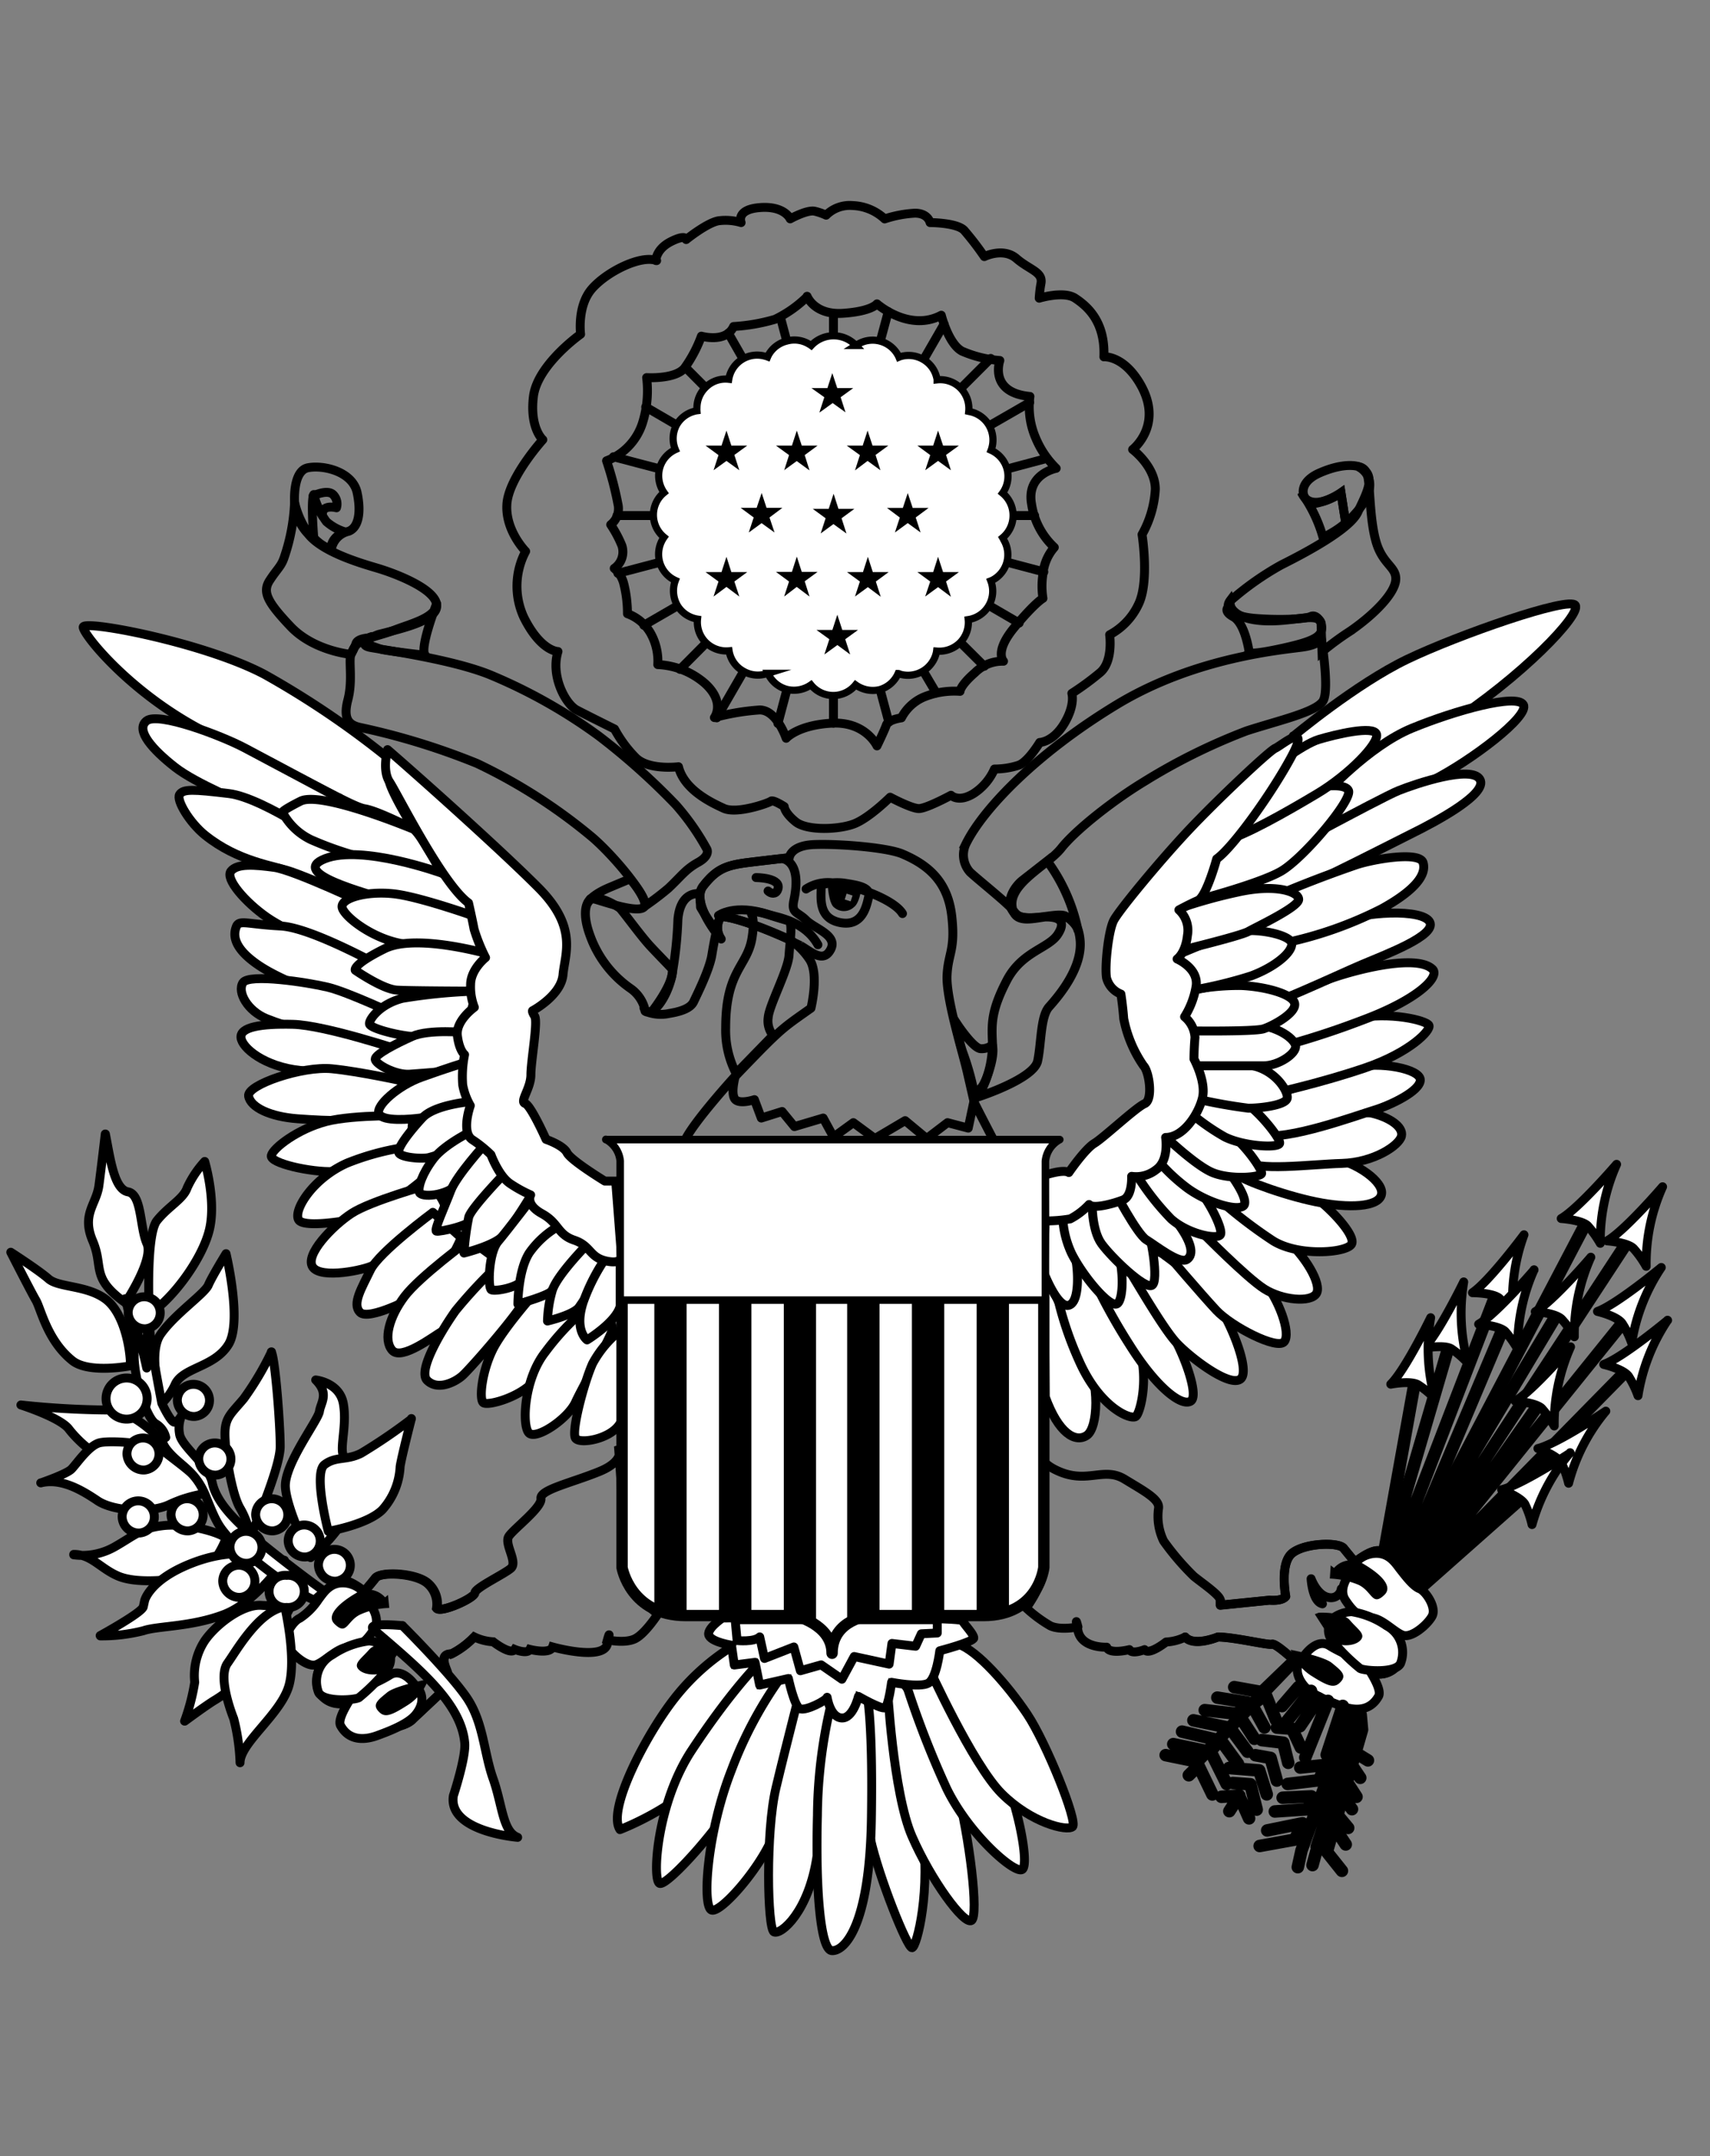 <svg xmlns="http://www.w3.org/2000/svg" width="238" height="300"><rect width="100%" height="100%" fill="#808080" stroke="none"/><path d="M145.34 177.1s3.55 7.21 5.66 11.3 1.84 10.26.26 11.32-3.95-.28-5.79-5.4l-.15-17.22" fill="#fff" stroke="#000" stroke-linecap="round" stroke-linejoin="round" stroke-width="1.24"/><path d="M152.57 178a42.16 42.16 0 015.66 8.82c1.84 4.35.53 9.75-.15 10.26s-5-1.18-7.9-7.76a47 47 0 01-3.54-11.56l4.34-2.24 1.58 2.51v0z" fill="#fff" stroke="#000" stroke-linecap="round" stroke-linejoin="round" stroke-width="1.24"/><path d="M157.18 176s3.28 5.79 5.26 8.55 4.59 9.6 3.28 10.4-4.86-2-8.54-7.89a80.31 80.31 0 01-5.26-9.61l5.26-1.45" fill="#fff" stroke="#000" stroke-linecap="round" stroke-linejoin="round" stroke-width="1.24"/><path d="M162.18 174.72a51.66 51.66 0 016.44 5.53c2.1 2.36 5.52 10.25 4.08 11.58s-7-2.91-8.95-5-6-9.21-6.71-10.24 2.9-3.83 5.14-1.86z" fill="#fff" stroke="#000" stroke-linecap="round" stroke-linejoin="round" stroke-width="1.24"/><path d="M168 172.09s5.51 3.3 7.75 6 3.95 7.37 3 8.58-7.37-2.12-9.46-4.36-7-8-7-8l3.3-3.93 2.37 1.69" fill="#fff" stroke="#000" stroke-linecap="round" stroke-linejoin="round" stroke-width="1.24"/><path d="M167.39 164.77s8.46 5 11.35 7.44 5.27 6.46 4.48 7.76-4.73.95-7.24-.63-8.81-8-8.81-8l.22-6.53" fill="#fff" stroke="#000" stroke-linecap="round" stroke-linejoin="round" stroke-width="1.24"/><path d="M172.43 163.54s6.58.42 9.47 2.24 7 6.19 6.18 7.37-7.36 1.7-10.91-.52a65.72 65.72 0 01-7.37-5.63l2.11-3.54.53.13" fill="#fff" stroke="#000" stroke-linecap="round" stroke-linejoin="round" stroke-width="1.24"/><path d="M174.54 162.1s5.65-1.45 9.6-1.17 8.16 3.16 8.16 5-3.69 2.25-8.29 1.45-10.92-3.15-11.58-3.81 1.19-2.09 2.11-1.44z" fill="#fff" stroke="#000" stroke-linecap="round" stroke-linejoin="round" stroke-width="1.24"/><path d="M175.59 157.89s13-3.57 15.38-3 4.36 1.86 4.09 3.16-3.82 3.69-8.29 3.82-12 1.16-13.55-.39.92-3 2.37-3.56z" fill="#fff" stroke="#000" stroke-linecap="round" stroke-linejoin="round" stroke-width="1.24"/><path d="M176.12 152.89s8.81-3.43 12.35-4.34 9.21.16 9.21 1.71-4.2 3.54-6.44 4.21-12.23 4.34-15.65 3.42-.66-4.21.53-5z" fill="#fff" stroke="#000" stroke-linecap="round" stroke-linejoin="round" stroke-width="1.24"/><path d="M173.53 146.71s9.82-4 14.94-5 10 .28 10.4.93-2.62 3.8-8.82 5.92-12.76 3.55-12.76 3.55l-3.76-5.39" fill="#fff" stroke="#000" stroke-linecap="round" stroke-linejoin="round" stroke-width="1.24"/><path d="M173.87 140.56s7.37-3.07 11.59-4.5 11.9-3.23 13.94-1.19c1 1.06-2 4.19-9.87 7.11a114.61 114.61 0 01-11.44 3.7l-4.22-5.12" fill="#fff" stroke="#000" stroke-linecap="round" stroke-linejoin="round" stroke-width="1.24"/><path d="M171.78 134.43s11.71-5.05 13.68-5.87c4.46-1.84 12.62-2.12 13.54-.26s-6.05 4.46-9.47 5.91-14.08 6.53-15.13 6-4.2-3.83-2.62-5.8zM180.06 102.39s8.68-7.24 15.78-10.65 22.63-8.82 23.42-7.51-7.37 9.89-17.89 16.71S177 113.17 177 113.17l3-10.78" fill="#fff" stroke="#000" stroke-linecap="round" stroke-linejoin="round" stroke-width="1.24"/><path d="M184.27 110.67s6.18-6.85 12.23-9.34 14.6-4.86 15.52-3.28-7.23 7.76-12.62 10.5-14.21 8.71-17 8.71 1.84-6.59 1.84-6.59z" fill="#fff" stroke="#000" stroke-linecap="round" stroke-linejoin="round" stroke-width="1.24"/><path d="M174.23 120.75S192.16 111 194.66 110s10.13-3.55 11.31-1.57-5.91 5.79-9.6 7.61-18.19 9.38-21.08 9.8-1.06-5.1-1.06-5.1z" fill="#fff" stroke="#000" stroke-linecap="round" stroke-linejoin="round" stroke-width="1.24"/><path d="M172.47 126.89a168.6 168.6 0 0116.41-6.6c2.41-.77 8.68-1.86 9.18-.28s-.89 3.75-5.76 6.43a54.1 54.1 0 01-13.42 4.74c-4.3.82-6.41-4.29-6.41-4.29zM145.47 169.85l-.19 7.2s1.93 5.07 3.51 4.55 1.23-5.25.87-6.67-1.74-7-1.74-7l-2.46 1.93" fill="#fff" stroke="#000" stroke-linecap="round" stroke-linejoin="round" stroke-width="1.24"/><path d="M147.93 167.92a13.14 13.14 0 001.22 6.49c1.58 3.15 5.26 7.54 6.31 7s1.06-6.31-.69-9.13-3.33-5.79-3.33-5.79l-3.51 1.4" fill="#fff" stroke="#000" stroke-linecap="round" stroke-linejoin="round" stroke-width="1.24"/><path d="M152 167s-.14 4.07 1.33 6.07 6 6.31 7 5.77-.14-7.23-.79-8-5-5.5-5-5.5L152 167" fill="#fff" stroke="#000" stroke-linecap="round" stroke-linejoin="round" stroke-width="1.24"/><path d="M154.94 165.39s3.29 6.3 4.6 7.1 4.6 3.42 5.65 2.75.67-2.49-1.44-5.25-5.79-7.37-7.1-7.37-1.71 2.77-1.71 2.77z" fill="#fff" stroke="#000" stroke-linecap="round" stroke-linejoin="round" stroke-width="1.24"/><path d="M158 163.14a36 36 0 005 6.46c2.37 2.1 6.32 2.89 6.84 2.22s-1.71-5-3.16-6.43-6.45-5.13-6.45-5.13l-2.23 2.88" fill="#fff" stroke="#000" stroke-linecap="round" stroke-linejoin="round" stroke-width="1.24"/><path d="M160.19 160.26a25.35 25.35 0 005 5c3 2.22 7.51 3.43 8 2.35s-2.1-4.86-4.47-7.22a22 22 0 00-6.31-3.95l-2.11 3.43-.14.39" fill="#fff" stroke="#000" stroke-linecap="round" stroke-linejoin="round" stroke-width="1.24"/><path d="M161.65 157.63s4.6 4.47 7.1 5.51 6.7.67 6.84.14-2.63-4.58-5.26-6.19a31.94 31.94 0 00-6.58-2.61l-2.11 3.16" fill="#fff" stroke="#000" stroke-linecap="round" stroke-linejoin="round" stroke-width="1.24"/><path d="M164.94 154.19a30.62 30.62 0 005.53 4c2.62 1.3 7.35 1.58 7.62.91s-3.42-5.13-5.26-5.92l-1.85-.78-5.65-.67-.27 2.12-.14.37" fill="#fff" stroke="#000" stroke-linecap="round" stroke-linejoin="round" stroke-width="1.24"/><path d="M166 152.77a71.4 71.4 0 007.76 1.42c1.57 0 5.26-.39 5.4-1.42s-1.86-4.22-5.53-4.61a72.45 72.45 0 00-8.82-.16l1.19 4.76" fill="#fff" stroke="#000" stroke-linecap="round" stroke-linejoin="round" stroke-width="1.24"/><path d="M166.39 148.29h9.46c2.11 0 4.61-1.71 4.47-2.77s-3-3.28-7.49-3-8.81.76-8.81.76l2.37 5" fill="#fff" stroke="#000" stroke-linecap="round" stroke-linejoin="round" stroke-width="1.24"/><path d="M165.19 143.43s9.35.14 10.66-.28 4.61-2.21 4.34-3.54-4.21-2.36-7.49-2.49a34.21 34.21 0 00-7.51.78l-2 3.16 2 2.37" fill="#fff" stroke="#000" stroke-linecap="round" stroke-linejoin="round" stroke-width="1.24"/><path d="M165.19 137.9a60.84 60.84 0 008.95-2.12c3.15-1.17 5.65-3.15 5.65-4.45s-5.39-2.38-8-1.58-8.95 3.55-8.95 3.55l2.36 4.6" fill="#fff" stroke="#000" stroke-linecap="round" stroke-linejoin="round" stroke-width="1.24"/><path d="M163.22 132.51s9.34-2.24 10.53-2.91 7-3.4 7-4.46-3.16-2.22-8.55-1a70.07 70.07 0 00-9.48 2.76l.53 5.66M165.46 125.54s9.74-2.49 12.89-4.35 9.87-9.88 9.34-11.18-5.4-.52-7.63.53-12.5 9.08-12.5 9.08l-2.1 5.92" fill="#fff" stroke="#000" stroke-linecap="round" stroke-linejoin="round" stroke-width="1.24"/><path d="M176.33 107.42s4.91-3.84 7.2-4.53 7.71-2 8.06-.72-3.86 5.62-8.24 8.24-10 5.79-12.63 6.47 5.61-9.46 5.61-9.46z" fill="#fff" stroke="#000" stroke-linecap="round" stroke-linejoin="round" stroke-width="1.24"/><path d="M145.34 163.54s2.63-.92 3.42-.4c0 0 2.24-3.27 3.55-4.06s5.79-5 7-5.52.64-4.47-.15-5.27a17.23 17.23 0 01-2.76-6.56c-.14-1.85-.39-3.42-.39-3.42a3.29 3.29 0 01-2-2.25c-.27-1.58.25-6.56 1-8s6.31-8.16 10.25-12.37 11.32-11.17 12.23-11.58 5-3.95 2.24 1.19-8.15 12.62-10.39 14.2c0 0-1.44 5.27-2.62 5.79s-2.64 1.31-2.64 1.31a3.85 3.85 0 011.19 3.55c-.27 2.49-1.44 3.28-1.44 3.28s3.14 1.33 2.62 3.94a11.48 11.48 0 01-1.58 4.1 4 4 0 011.45 2.88c-.14 1.57-.14 3-.14 3s1.72 3.16 1.18 5.4-2.63 5.51-5.13 5.51c0 0 .53 3.18-1.31 4.48a4.5 4.5 0 01-3.42.93s.14 2.76-1.19 3.28-4.2 1.31-4.73.64a9.93 9.93 0 01-2.62 2 19.84 19.84 0 01-3.56.28l-.12-6.31h0z" fill="#fff" stroke="#000" stroke-linecap="round" stroke-linejoin="round" stroke-width="1.24"/><path d="M111.4 131.57c1.45.79 3.16 2.52 4.21.54s-2.23-2.9-3.42-4.09-2.09-.91-1.7-2.76c1.2-5.59-1.59-5.78-1.59-5.78l.93-.14s-2.51.27-5.66.66-4.47.92-6.31 3.28 2.5 7.37 2.5 7.37a2.73 2.73 0 010-3.15c3.15.25 9.6 3.28 9.6 3.28a3 3 0 01.44.31l1 .47" fill="none" stroke="#000" stroke-width="1.24"/><path d="M185.28 234.94l-4.91-3.7s-2.81-2.63-3.33-2.46-5.26-1-7.55-1c0 0-3.33 1.4-4.55 0a6.85 6.85 0 01-2.64.68s-2.43 1.93-3 1.06c0 0-1.76.72-2.11 0 0 0-2.8.72-3.16-.34 0 0-3.5.18-4-2.3s0-.52 0-.52-2.46.52-3.86-.16a18.77 18.77 0 01-3.34-2.47s2.44-3.32 2.44-5.59-.34-16.83-.34-16.83-1.22 1.91 2.64 3.49 6.13-.71 8.94 1 4.91 2.81 4.74 4.05a7.9 7.9 0 00.7 4.55 35.8 35.8 0 004.2 4.91c1.06.88 3.69 2.64 3.69 3.34v.7l6.84-.7s1.74.19 2.26-.54c0 0-.86-4.55.88-6s6.49-1.58 7.19-.7 1.58 1.92 1.58 1.92 2.11-1.74 3.33-1.58 3.51 3.85 4.22 4.39 4 3.16 2.8 4.91-3.33 2.78-4.75 1.58c0 0 2.11 3.67 0 5.41a3.25 3.25 0 01-4 .38s1.3 1 0 3c-.71 1.06-3 1.26-4.91-.5z" fill="none" stroke="#000" stroke-linecap="round" stroke-linejoin="round" stroke-width="1.24"/><path d="M169.85 222.64v.69l6.84-.69s1.75.18 2.27-.52c0 0-.87-4.56.88-6s6.47-1.58 7.18-.69 1.58 1.92 1.58 1.92 2.11-1.74 3.33-1.58 3.51 3.85 4.21 4.37 4 3.15 2.81 4.93-3.34 2.78-4.75 1.58c0 0 2.11 3.67 0 5.41a3.26 3.26 0 01-4 .35s1.3 1 0 3c-.71 1.06-3 1.24-4.91-.52l-4.9-3.67s-2.81-2.64-3.33-2.46-5.26-1-7.55-1c0 0-3.33 1.37-4.55 0" fill="none" stroke="#000" stroke-linecap="round" stroke-linejoin="round" stroke-width="1.24"/><path d="M57.35 239.31l4.2-3.95s.17-2.67.69-2.49-1.64-2.76.63-2.76a11.81 11.81 0 003.13-2.36 6.9 6.9 0 002.64.68s2.46 1.93 3 1.06c0 0 1.76.72 2.11 0 0 0 2.8.72 3.16-.34 0 0 7.1 2 7.63-.44s0-.55 0-.55 2.45.55 3.86-.16 3.16-3.42 3.16-3.42-4.41-3.23-4.48-7.37c0-2.29-1-16-1-16s1.22 1.94-2.64 3.52-8.33 2.54-8.15 3.77-3.77 4.19-4.47 5.25 1.31 3.6.27 4.47-5 2.72-5 3.42-4.74 2.81-5.24 2.12a3.83 3.83 0 00-1.35-3.55c-1.74-1.4-6.49-1.57-7.18-.69s-1.58 1.9-1.58 1.9-2.11-1.75-3.33-1.57-3.51 3.86-4.22 4.4-4 3.16-2.8 4.91 3.33 2.79 4.74 1.58c0 0-2.11 3.67 0 5.42a3.32 3.32 0 004 .37s-1.31 1 0 2.95c.7 1.06 6.34 1.53 8.27-.2z" fill="none" stroke="#000" stroke-width="1.24"/><path d="M66 221.68c0 .72-4.73 2.81-5.25 2.09a3.78 3.78 0 00-1.35-3.52c-1.74-1.4-6.49-1.57-7.18-.69s-1.58 1.9-1.58 1.9-2.11-1.75-3.33-1.57-3.51 3.86-4.21 4.38-4 3.15-2.8 4.93 3.33 2.79 4.73 1.58c0 0-2.11 3.67 0 5.42a3.31 3.31 0 004 .34s-1.32 1 0 3c.69 1.06 6.33 1.53 8.26-.2l4.2-3.95s.17-2.67.69-2.49-1.64-2.79.64-2.79a11.55 11.55 0 003.18-2.35" fill="none" stroke="#000" stroke-width="1.24"/><path d="M220.52 170.56L195.1 219" fill="none" stroke="#000" stroke-linecap="round" stroke-linejoin="round" stroke-width="1.74"/><path d="M196.85 192.64l-4.2 23.36" fill="none" stroke="#000" stroke-width="1.74"/><path d="M201.44 188l-8.27 28.29M208.25 180l-14.38 37.37m15.13-32.1l-14 33.15m31-44.87l-30 45.77m20.51-36.14l-21 35.08M214 195.63l-17 24.21 28.76-35.69m-14.38 24.64l-13.85 12.27M216 202.31l-19.3 18.59 29.65-30.18" fill="none" stroke="#000" stroke-linecap="round" stroke-linejoin="round" stroke-width="1.74"/><path d="M212.11 171.8s-4.82 6.48-7.17 8.06c0 0 2.8 0 3.75.78a14.2 14.2 0 011.92 2.32 25.89 25.89 0 011.5-11.16zM203.72 178.36s-3.54 7.27-5.56 9.23c0 0 2.77-.54 3.83.07a13.06 13.06 0 012.32 2 26 26 0 01-.59-11.26z" fill="#fff" stroke="#000" stroke-linecap="round" stroke-linejoin="round" stroke-width="1.24"/><path d="M199.12 183.35s-3.53 7.27-5.55 9.24c0 0 2.75-.54 3.82.09a13.14 13.14 0 012.33 1.93 26.08 26.08 0 01-.6-11.27zM225 162s-5.27 6.13-7.71 7.54c0 0 2.8.18 3.68 1a14.3 14.3 0 011.76 2.45A26 26 0 01225 162zM221.41 174.93s-5.26 6.15-7.73 7.57c0 0 2.81.16 3.69 1.06a12.88 12.88 0 011.75 2.43 26.17 26.17 0 012.29-11.07zM218.59 187.39s-5.26 6.15-7.71 7.55c0 0 2.8.18 3.69 1a14.32 14.32 0 011.75 2.46 26.2 26.2 0 012.27-11zM213.51 176.7s-5.26 6.14-7.71 7.54c0 0 2.8.18 3.68 1a14.86 14.86 0 011.76 2.48 26 26 0 012.27-11.05zM231.4 165.12s-5.26 6.13-7.72 7.53c0 0 2.81.19 3.68 1.06a13.66 13.66 0 011.76 2.48 26 26 0 012.28-11.07zM231.22 176.35s-6.23 5.16-8.88 6.12c0 0 2.74.63 3.45 1.68a13 13 0 011.31 2.7 26.15 26.15 0 014.12-10.5zM232.1 183.7s-6.23 5.18-8.89 6.14c0 0 2.74.63 3.46 1.65a13.81 13.81 0 011.31 2.7 26.08 26.08 0 014.11-10.5zM223.5 196.34s-6.71 4.52-9.45 5.2c0 0 2.66.92 3.27 2a14.39 14.39 0 011 2.83 25.78 25.78 0 015.15-10z" fill="#fff" stroke="#000" stroke-linecap="round" stroke-linejoin="round" stroke-width="1.24"/><path d="M218.52 202.18s-6.78 4.44-9.52 5.09c0 0 2.64 1 3.23 2a13.21 13.21 0 011 2.85 26.36 26.36 0 015.3-10z" fill="#fff" stroke="#000" stroke-linecap="round" stroke-linejoin="round" stroke-width="1.24"/><path d="M120.34 236s-.39 14.46.8 19.83 5.12 15.17 5.79 15.17 2.75-8.28 1.31-16.71-5-20.65-5-20.65l-2.9 2.4" fill="#fff" stroke="#000" stroke-miterlimit="10"/><path d="M120.34 236s-.39 14.46.8 19.83 5.12 15.17 5.79 15.17 2.75-8.28 1.31-16.71-5-20.65-5-20.65l-2.9 2.4" fill="none" stroke="#000" stroke-linecap="round" stroke-linejoin="round" stroke-width="1.24"/><path d="M123.51 234.69s.78 14.74 3.42 20.81 7.23 12.34 8.28 11.71-.27-11.71-2.11-18.57-7.09-14.47-7.89-15-1.7 1.06-1.7 1.06" fill="#fff" stroke="#000" stroke-miterlimit="10"/><path d="M123.51 234.69s.78 14.74 3.42 20.81 7.23 12.34 8.28 11.71-.27-11.71-2.11-18.57-7.09-14.47-7.89-15-1.7 1.06-1.7 1.06z" fill="none" stroke="#000" stroke-linecap="round" stroke-linejoin="round" stroke-width="1.24"/><path d="M125.87 233.54a128.34 128.34 0 005.92 15.37c3.15 6.43 9.6 12 10.52 11.17s-.53-8.8-3.29-15.11-8.54-12.1-10-12.62-3.16 1.19-3.16 1.19" fill="#fff" stroke="#000" stroke-miterlimit="10"/><path d="M125.87 233.54a128.34 128.34 0 005.92 15.37c3.15 6.43 9.6 12 10.52 11.17s-.53-8.8-3.29-15.11-8.54-12.1-10-12.62-3.16 1.19-3.16 1.19z" fill="none" stroke="#000" stroke-linecap="round" stroke-linejoin="round" stroke-width="1.24"/><path d="M129.16 231.81s6.19 13.68 10.26 17.74 9.08 5.28 9.86 4.61-3.67-11.7-6.31-15.65-7-8.95-9.6-9.73-5.66.66-5.66.66l1.45 2.37" fill="#fff" stroke="#000" stroke-miterlimit="10"/><path d="M129.16 231.81s6.19 13.68 10.26 17.74 9.08 5.28 9.86 4.61-3.67-11.7-6.31-15.65-7-8.95-9.6-9.73-5.66.66-5.66.66l1.45 2.37" fill="none" stroke="#000" stroke-linecap="round" stroke-linejoin="round" stroke-width="1.24"/><path d="M102.2 228.9a31 31 0 00-8.29 7.36c-3.94 5-9.47 15.54-7.62 18.3 0 0 9.46-3.56 13.15-9.59s6-15 6-15l-3.29-1.06" fill="#fff" stroke="#000" stroke-miterlimit="10"/><path d="M102.2 228.9a31 31 0 00-8.29 7.36c-3.94 5-9.47 15.54-7.62 18.3 0 0 9.46-3.56 13.15-9.59s6-15 6-15l-3.29-1.06" fill="none" stroke="#000" stroke-linecap="round" stroke-linejoin="round" stroke-width="1.24"/><path d="M105.62 231.42s-3.82 3.73-9.34 12.1c-4.87 7.37-5.53 18-4.48 18.52s9.6-8.94 12.37-14.85a102.12 102.12 0 005-14.47l-3.15-1.3h-.39" fill="#fff" stroke="#000" stroke-miterlimit="10"/><path d="M105.62 231.42s-3.82 3.73-9.34 12.1c-4.87 7.37-5.53 18-4.48 18.52s9.6-8.94 12.37-14.85a102.12 102.12 0 005-14.47l-3.15-1.3h-.39" fill="none" stroke="#000" stroke-linecap="round" stroke-linejoin="round" stroke-width="1.24"/><path d="M109.16 232.72a55.81 55.81 0 00-7.35 13.55c-3.42 8.73-4.08 18.82-2.81 19.47s7.63-6.7 8.95-11.3 4.2-19.21 4.34-20.14-3.17-1.58-3.17-1.58" fill="#fff" stroke="#000" stroke-miterlimit="10"/><path d="M109.16 232.72a55.81 55.81 0 00-7.35 13.55c-3.42 8.73-4.08 18.82-2.81 19.47s7.63-6.7 8.95-11.3 4.2-19.21 4.34-20.14-3.17-1.58-3.17-1.58z" fill="none" stroke="#000" stroke-linecap="round" stroke-linejoin="round" stroke-width="1.24"/><path d="M111.93 233.11s-2.5 9.62-3.94 15.69-1.19 19.55-.26 20 4.87-2.76 6-10.67 2.89-23 2.89-23l-4.73-2" fill="#fff" stroke="#000" stroke-miterlimit="10"/><path d="M111.93 233.11s-2.5 9.62-3.94 15.69-1.19 19.55-.26 20 4.87-2.76 6-10.67 2.89-23 2.89-23l-4.73-2" fill="none" stroke="#000" stroke-linecap="round" stroke-linejoin="round" stroke-width="1.24"/><path d="M115.88 236.26a68.83 68.83 0 00-2.11 16.32c-.27 10.13.4 18.69 2 18.82s5.26-3 5.51-18.3-.78-18.14-.78-18.14l-4.6 1.31" fill="#fff" stroke="#000" stroke-miterlimit="10"/><path d="M115.88 236.26a68.83 68.83 0 00-2.11 16.32c-.27 10.13.4 18.69 2 18.82s5.26-3 5.51-18.3-.78-18.14-.78-18.14l-4.6 1.31" fill="none" stroke="#000" stroke-linecap="round" stroke-linejoin="round" stroke-width="1.24"/><path d="M101.81 228.9l.39 2.76 2.89-.37.64 3.16 4-.91s.8 3.78 1.58 4.19 3.81-1.19 3.81-1.58c0 0 .4 2.75 2 2.88s2.36-3 2.36-3 3.17 1.82 3.68 1.58.93-3.54.93-3.54 4 .78 5.13.11 1.58-4.5 1.58-4.5 4.73-1.24 4.73-1.78-1.19-1.72-1.58-2.39-33.4-.39-33.4-.39-2.37 1.58-1.85 2.49 3.16 1.3 3.16 1.3" fill="#fff" stroke="#000" stroke-miterlimit="10"/><path d="M101.81 228.9l.39 2.76 2.89-.37.64 3.16 4-.91s.8 3.78 1.58 4.19 3.81-1.19 3.81-1.58c0 0 .4 2.75 2 2.88s2.36-3 2.36-3 3.17 1.82 3.68 1.58.93-3.54.93-3.54 4 .78 5.13.11 1.58-4.5 1.58-4.5 4.73-1.24 4.73-1.78-1.19-1.72-1.58-2.39-33.4-.39-33.4-.39-2.37 1.58-1.85 2.49 3.16 1.3 3.16 1.3h0z" fill="none" stroke="#000" stroke-linecap="round" stroke-linejoin="round" stroke-width="1.24"/><path d="M102.32 225.35l.27 2.91s2.37.25 3.15-.51l.66 3 4.09-1.6.91 3.31 2.89-.82 2.89 2 1.71-3.16 4.86 1.06.39-2.88 3.3.39.79-1.73 2.22-.11v-1.85h-28.13z" fill="none" stroke="#000" stroke-linecap="round" stroke-linejoin="round" stroke-width="1.24"/><path d="M53.93 105.4a122.88 122.88 0 00-17.1-11.56c-8.41-4.46-25.25-7.64-25.25-6.58s7.36 10.25 18.94 15.52 18.42 9.47 20.25 9.75 6.85 2.87 6.85 2.87-2.91-4.73-3.42-6.57a8.66 8.66 0 01-.27-3.43z" fill="#fff" stroke="#000" stroke-linecap="round" stroke-linejoin="round" stroke-width="1.24"/><path d="M47.22 111.07s-9.86-5.26-13.15-7S22 99 20.39 100.3s.92 4.06 3.95 6.43 9.47 4.86 11.43 6 6.45 3.28 6.45 3.28l5-5" fill="#fff" stroke="#000" stroke-linecap="round" stroke-linejoin="round" stroke-width="1.24"/><path d="M47.09 118.32s-10.26-7.32-15.25-7.91-6.32-.65-6.84.13 1.41 3.95 3.54 5.66c4.61 3.69 9.47 4.21 12.1 5.12s11.18 4.6 11.18 4.6l-4.73-7.6" fill="#fff" stroke="#000" stroke-linecap="round" stroke-linejoin="round" stroke-width="1.24"/><path d="M57.62 115.4s-12.9-5.39-15.79-3.93-2.5 1.57-2.5 1.57a8.76 8.76 0 004 3.81A47.11 47.11 0 0053 119.9l8.42 1.57s-2.5-4.88-3.81-6.07z" fill="#fff" stroke="#000" stroke-linecap="round" stroke-linejoin="round" stroke-width="1.24"/><path d="M61.43 121.47s-11.06-4-16.18-2 5.52 4.74 9.34 5.93 9.85 2.22 10.91 2.49 1.58-3.16 1.58-3.16l-5.65-3.27M51.43 126.05s-10.52-5-13.28-5.37-5.14-.55-6 .52 2 4.34 5 6.43 9.85 4.88 12.09 5.67 7.37 1.85 7.37 1.85v-7.88l-5.13-1.22" fill="#fff" stroke="#000" stroke-linecap="round" stroke-linejoin="round" stroke-width="1.24"/><path d="M67.22 127.9s-8.68-3.16-12.51-3.55-7.23.64-7.1 1.85 4.21 4.46 8.56 5.13 12.1 1.7 12.1 1.7l-1-5.14M55.24 135.67s-11.44-6.59-16.17-6.83-5.79-.94-6.19.12-.53 2.89 3.16 5.37 10.65 4.73 13.41 5.67a48.18 48.18 0 007.76 1.44l-2-5.77" fill="#fff" stroke="#000" stroke-linecap="round" stroke-linejoin="round" stroke-width="1.24"/><path d="M55.12 141.18s-6.71-3.15-9.48-3.82-11-1.94-11.83-.63.65 3.93 3.29 5 10 3.29 12.88 3.53l6.84.66-1.7-4.73" fill="#fff" stroke="#000" stroke-linecap="round" stroke-linejoin="round" stroke-width="1.24"/><path d="M55.9 146.19s-10.65-3.56-15.13-3.67-7.36.39-7.23 1.84 3.29 4.07 8.29 4.58 14.73 1.58 14.73 1.58l-.66-4.33" fill="#fff" stroke="#000" stroke-linecap="round" stroke-linejoin="round" stroke-width="1.24"/><path d="M56.56 150.52s-6.31-1.42-10.39-1.82-11.83 2.23-11.57 3.8 3 2.88 6.84 3.16 10.78.65 13.93-.8 1.19-4.34 1.19-4.34z" fill="#fff" stroke="#000" stroke-linecap="round" stroke-linejoin="round" stroke-width="1.24"/><path d="M57.48 155.25s-8.15-.24-12.1.8-7.37 3.67-7.62 4.73 5.52 2.36 8.68 2.22 10.65-2.74 10.65-2.74l.39-5" fill="#fff" stroke="#000" stroke-linecap="round" stroke-linejoin="round" stroke-width="1.24"/><path d="M58.93 159.35a35.7 35.7 0 00-10.65 2.49c-4.75 2.12-7.51 6.57-6.71 7.89s8.8-.14 10.39-.8 8.94-5.9 9.2-7.37l-2.23-2.21" fill="#fff" stroke="#000" stroke-linecap="round" stroke-linejoin="round" stroke-width="1.24"/><path d="M59.59 164.87s-8 2.22-10.65 3.95-6.58 5.79-5.41 7.48 7.24.4 8.43-.26 8.67-4.47 9.86-6.31-1.82-4.86-1.82-4.86" fill="#fff" stroke="#000" stroke-linecap="round" stroke-linejoin="round" stroke-width="1.24"/><path d="M60.24 168.69s-7.49 5.52-8.68 8-2.62 4.74-1.44 5.91 7.38-1.94 8.67-2.88c3.42-2.51 5.4-7.52 5.4-7.52l-3.95-3.52" fill="#fff" stroke="#000" stroke-linecap="round" stroke-linejoin="round" stroke-width="1.24"/><path d="M65.38 172.49s-7 5.12-9.09 7.91-3 6-1.7 7.48 5.78-2 7.1-2.75 7.1-7.91 8-9.49l-4.34-3.15" fill="#fff" stroke="#000" stroke-linecap="round" stroke-linejoin="round" stroke-width="1.24"/><path d="M69.72 175.64a68.38 68.38 0 00-6.32 6.73c-1.58 2.22-5.39 8.28-3.94 9.7s3.81.28 4.86-.63 7.76-8.55 8.94-10.93-1.57-5.12-3.54-4.87zM74.84 179.46s-4.86 5.4-6.31 8.42-1.84 6.59-1.31 7.24 6-.93 7.5-3.56 5.12-7.61 5.65-9.34-2.37-4.61-5.53-2.74v0z" fill="#fff" stroke="#000" stroke-linecap="round" stroke-linejoin="round" stroke-width="1.24"/><path d="M80.37 183.13a35.81 35.81 0 00-4.48 5c-3 3.8-3.28 10.37-2.24 11.28s5.39-2 6.45-4.32 5.26-9.6 5.14-10.26-.92-4.46-4.48-1.85l-.39.12" fill="#fff" stroke="#000" stroke-linecap="round" stroke-linejoin="round" stroke-width="1.24"/><path d="M86.68 184.86a14.88 14.88 0 00-4.2 4.85c-1.19 2.64-3 9.47-2.38 10.4s5.66 0 6.45-2.63l.14-12.62M68.92 133s-10.79-3.28-15.39-1-4.08 3-4.08 3 3.81 2.64 5.79 2.76 11.05.14 11.05.14l2.63-4.9M66.29 137.9a76.68 76.68 0 00-10.26 1c-3.16.79-4.73 3-4.6 3.58s3.57 1.52 5.92 1.73l2.36.25 5.14-.79 1.44-5.77" fill="#fff" stroke="#000" stroke-linecap="round" stroke-linejoin="round" stroke-width="1.24"/><path d="M64.85 143.67s-5.14-.52-7.5.54-5.13 2.5-5.13 3.16 2.78 2.22 4.78 2.09 7.75-.63 7.75-.63l.14-5.16" fill="#fff" stroke="#000" stroke-linecap="round" stroke-linejoin="round" stroke-width="1.24"/><path d="M64.58 147.88s-2.64.82-5.92 2-6.44 4-5.91 5.1 4.34.78 6 .54 7.1-2.12 7.23-2.64-1.44-5-1.44-5z" fill="#fff" stroke="#000" stroke-linecap="round" stroke-linejoin="round" stroke-width="1.24"/><path d="M65.5 153.28s-5 .4-6.71 2.25-3.55 4.19-3.28 4.86 3.28.91 4.2.66 5.67-1.58 6.45-4a3.77 3.77 0 00-.66-3.8z" fill="#fff" stroke="#000" stroke-linecap="round" stroke-linejoin="round" stroke-width="1.24"/><path d="M66.16 157.11s-4.21 2-5.79 4.06-2.24 4-2 4.73 3.68.55 5.39-1.18 5-4.46 4.87-5.77-2.11-1.84-2.11-1.84h-.39" fill="#fff" stroke="#000" stroke-linecap="round" stroke-linejoin="round" stroke-width="1.24"/><path d="M67.61 159.08s-4.07 4.46-4.87 6.58-2.37 5.52-2 5.64 5.12-.79 5.51-2.09S71 162.1 71 162.1l-3.42-3" fill="#fff" stroke="#000" stroke-linecap="round" stroke-linejoin="round" stroke-width="1.24"/><path d="M70.24 163.27s-4.61 4.75-5 6.07a37.55 37.55 0 00-.66 5s3.69-.91 5.14-2.12 4.73-6.83 4.73-6.83l-4.21-2.12" fill="#fff" stroke="#000" stroke-linecap="round" stroke-linejoin="round" stroke-width="1.24"/><path d="M74.45 166.18s-3.82 5-5.14 6.57-1.44 6.47-.92 6.71 3.83-.25 4.74-1.7 5-7.37 5-7.37l-3.29-4.34-.39.14" fill="#fff" stroke="#000" stroke-linecap="round" stroke-linejoin="round" stroke-width="1.24"/><path d="M78.13 170.4a12.7 12.7 0 00-4.47 3.93c-1.58 2.49-1.58 7.11-1.58 7.11s4.34-1.19 4.73-1.86 4.87-5.79 5.4-7.49-4.08-1.69-4.08-1.69z" fill="#fff" stroke="#000" stroke-linecap="round" stroke-linejoin="round" stroke-width="1.24"/><path d="M82 172.88s-4.48 4.48-5.14 6.7a16.73 16.73 0 00-.66 4.22s3.42-.79 4.34-1.85a45.94 45.94 0 004.46-7.88c.27-1-3-1.19-3-1.19z" fill="#fff" stroke="#000" stroke-linecap="round" stroke-linejoin="round" stroke-width="1.24"/><path d="M85 174.07a26.64 26.64 0 00-3.82 7.09c-1.31 4 .53 5.27.53 5.27s4.08-2.48 4.61-4.73v-7.76l-1.31.14" fill="#fff" stroke="#000" stroke-linecap="round" stroke-linejoin="round" stroke-width="1.24"/><path d="M85.76 164.33h-1.58s-4.73-2.88-5.26-3.94-2.92-1.86-2.92-1.86-2.11-4.73-2.91-5 .8-2.09.8-4 1-7.35.53-8.13-.27-.79-.27-.79 3.95-2.1 4.21-5 2.1-6.56-3.42-12.1-17.27-16-21-19.21c0 0-.79 2.89.27 4.47s7.35 14.22 11 16.86c0 0 .53 2.33.78 3.67a24.18 24.18 0 001.59 3.94s-2.08 1.63-2.08 3.76a7.74 7.74 0 00.52 3.15s-2.62 1.86-2.36 3.95 1 2.64 1 2.64a15.46 15.46 0 00-.26 4.21 8.94 8.94 0 001.06 2.88s-1.31 3.67.26 4.73a17.12 17.12 0 012.61 2.1s1.06 2.91 2.64 4a18.33 18.33 0 002.89 1.6s-.8 1.3 1.58 2.61 2.11 2.88 4.48 3.68 2.09 2.38 4.46 2.9 2.11-.78 2.11-.78l-.79-10.26h0z" fill="#fff" stroke="#000" stroke-linecap="round" stroke-linejoin="round" stroke-width="1.24"/><path d="M104.08 92.41l-4.32 7.47M109.83 94.8l-1.56 5.86M122.19 94.8l1.52 5.68M127.94 92.41l2.36 4" fill="#fff" stroke="#000" stroke-miterlimit="10"/><path d="M109.83 94.8l-1.56 5.86M116 95.62v5M122.19 94.8l1.52 5.68M127.94 92.41l2.36 4M132.89 88.61L137 92.7M91.28 36.25s0-1.58 2.11-2.64 2.11-.28 2.11-.28 2.89-2.33 4.5-2.61a7.61 7.61 0 013.15.25s-.79-1.83 2.63-2.09 4.2 1.57 4.2 1.57 2.37-1.31 3.42-1.06a7.94 7.94 0 011.58.55 4.65 4.65 0 013.68-1.34 6.89 6.89 0 014.47 1.86 16.12 16.12 0 014.21-.8c1.84 0 2.11 1.31 2.11 1.31s3.67 0 4.73 1.06A40.6 40.6 0 01137 35.7s2.64-1.31 4.47.27 3.68 1.85 3.42 3.43a16.49 16.49 0 00-.25 2.09s3.42-1.05 5 0 4.21 3.16 4 8.16c0 0 2.65-.27 5 3.69 3.42 5.77-1 9.2-1 9.2s3.16 2.36 3.16 5.52a14.54 14.54 0 01-1.85 6.31s1.06 6.58-.51 9.74a9.22 9.22 0 01-4 4.21s.53 3.67-1.31 5.25a38.64 38.64 0 01-3.95 2.9s.51 1.58-1.05 4.19-3.42 2.64-3.42 2.64-1.58 2.64-2.9 3.16a11 11 0 01-3.4.54 7.78 7.78 0 01-2.9 3.41c-2.11 1.3-3.15.24-3.15.24s-3.42 1.85-4.47 1.85-4-1.58-4-1.58-2.89 2.88-5 3.7-6.57 1-8.15-.28-1.59-2.12-1.59-2.12-1.56-1-1.84-.75-4.73 1.84-6.57 1-5.52-2.61-6.31-5.79c0 0-4.21.54-6-1.31a17.57 17.57 0 01-2.9-3.94s-3.69-1.83-5.25-2.64-3.68-4.73-2.62-8.14c0 0-2.38 0-4.74-4.73a10.33 10.33 0 01.24-9.21s-2.87-2.89-2.61-6.59 5-8.94 5-8.94-1.84-1.58-1.31-6 6.57-8.68 6.57-8.68-.52-3.93 1.58-6.33 6.84-4.73 9-3.91z" fill="none" stroke="#000" stroke-linecap="round" stroke-linejoin="round" stroke-width="1.24"/><path d="M112.33 41.22s1 2.64 5 2.37 4.73-1.31 4.73-1.31 4.47 3.95 8.95 1.58c0 0 1 4 2.89 5a16.26 16.26 0 005.26 1.3s-1.58 4.46 4.19 5a10.88 10.88 0 00.79 5.76 12.78 12.78 0 002.86 4.24s-4.2.78-3.42 5a10.28 10.28 0 003.16 6 6.51 6.51 0 00-1.58 3.7 10.8 10.8 0 000 3.39s-1.05.54-3.94 4-1.55 4.75-1.55 4.75a5.39 5.39 0 00-3.95 1.57c-2.1 1.82-2.1 2.62-2.1 2.62a11.29 11.29 0 00-5 .78 6.3 6.3 0 00-3.16 2.91s-1.84.24-2.1 1-1.3 2.9-1.3 2.9-1.58-3.42-6.31-3.16-6.33 2.1-6.33 2.1-1.31-3.94-3.68-3.94a32.39 32.39 0 00-6.31 1.06s1.58-2.12-1.31-4.75a10.74 10.74 0 00-6.57-2.62A7.87 7.87 0 0090.49 88a6.13 6.13 0 00-3.16-2.61 17.08 17.08 0 00-.52-4.21 4.09 4.09 0 00-1.32-2.1 2.79 2.79 0 001.06-3.18A16.49 16.49 0 0085 73a2.83 2.83 0 001-2.89 45.24 45.24 0 00-1.58-6 8.3 8.3 0 005-5.25 14.94 14.94 0 00.58-6.32s3.93.26 5.26-1.31a18.55 18.55 0 002.36-4.46s3.42 1 4.48-1.34a25.73 25.73 0 005.76-1 16.63 16.63 0 004.48-3.15h0zM116 47.88v-4.29" fill="none" stroke="#000" stroke-linecap="round" stroke-linejoin="round" stroke-width="1.24"/><path d="M109.83 48.69l-1.21-4.56" fill="#fff" stroke="#000" stroke-miterlimit="10"/><path d="M109.83 48.69l-1.21-4.56" fill="none" stroke="#000" stroke-linecap="round" stroke-linejoin="round" stroke-width="1.24"/><path d="M104.08 51.09l-2.71-4.74" fill="#fff" stroke="#000" stroke-miterlimit="10"/><path d="M104.08 51.09l-2.71-4.74" fill="none" stroke="#000" stroke-linecap="round" stroke-linejoin="round" stroke-width="1.24"/><path d="M99.13 54.87l-3.71-3.73" fill="#fff" stroke="#000" stroke-miterlimit="10"/><path d="M99.13 54.87l-3.71-3.73" fill="none" stroke="#000" stroke-linecap="round" stroke-linejoin="round" stroke-width="1.24"/><path d="M95.33 59.81l-5.46-3.18" fill="#fff" stroke="#000" stroke-miterlimit="10"/><path d="M95.33 59.81l-5.46-3.18" fill="none" stroke="#000" stroke-linecap="round" stroke-linejoin="round" stroke-width="1.24"/><path d="M93 65.55l-7.62-2" fill="#fff" stroke="#000" stroke-miterlimit="10"/><path d="M93 65.55l-7.62-2M92.14 71.73h-6.26" fill="none" stroke="#000" stroke-linecap="round" stroke-linejoin="round" stroke-width="1.24"/><path d="M93 77.93l-7 1.84" fill="#fff" stroke="#000" stroke-miterlimit="10"/><path d="M93 77.93l-7 1.84" fill="none" stroke="#000" stroke-linecap="round" stroke-linejoin="round" stroke-width="1.24"/><path d="M95.33 83.69L89.61 87" fill="#fff" stroke="#000" stroke-miterlimit="10"/><path d="M95.33 83.69L89.61 87" fill="none" stroke="#000" stroke-linecap="round" stroke-linejoin="round" stroke-width="1.24"/><path d="M99.13 88.61l-4.49 4.52" fill="#fff" stroke="#000" stroke-miterlimit="10"/><path d="M99.13 88.61l-4.49 4.52M104.08 92.41l-4.32 7.47" fill="none" stroke="#000" stroke-linecap="round" stroke-linejoin="round" stroke-width="1.24"/><path d="M136.69 83.69l5.16 3" fill="#fff" stroke="#000" stroke-miterlimit="10"/><path d="M136.69 83.69l5.16 3" fill="none" stroke="#000" stroke-linecap="round" stroke-linejoin="round" stroke-width="1.24"/><path d="M139.07 77.93l6.21 1.64" fill="#fff" stroke="#000" stroke-miterlimit="10"/><path d="M139.07 77.93l6.21 1.64M139.88 71.73H144" fill="none" stroke="#000" stroke-linecap="round" stroke-linejoin="round" stroke-width="1.24"/><path d="M139.07 65.55l6.66-1.78" fill="#fff" stroke="#000" stroke-miterlimit="10"/><path d="M139.07 65.55l6.66-1.78" fill="none" stroke="#000" stroke-linecap="round" stroke-linejoin="round" stroke-width="1.24"/><path d="M136.69 59.81l6.62-3.81" fill="#fff" stroke="#000" stroke-miterlimit="10"/><path d="M136.69 59.81l6.62-3.81" fill="none" stroke="#000" stroke-linecap="round" stroke-linejoin="round" stroke-width="1.24"/><path d="M132.89 54.87l5-5" fill="#fff" stroke="#000" stroke-miterlimit="10"/><path d="M132.89 54.87l5-5" fill="none" stroke="#000" stroke-linecap="round" stroke-linejoin="round" stroke-width="1.24"/><path d="M127.94 51.09l3.46-6" fill="#fff" stroke="#000" stroke-miterlimit="10"/><path d="M127.94 51.09l3.46-6" fill="none" stroke="#000" stroke-linecap="round" stroke-linejoin="round" stroke-width="1.24"/><path d="M122.19 48.69l1.44-5.33" fill="#fff" stroke="#000" stroke-miterlimit="10"/><path d="M122.19 48.69l1.44-5.33" fill="none" stroke="#000" stroke-linecap="round" stroke-linejoin="round" stroke-width="1.24"/><path d="M139.55 74.82A4 4 0 00141 71.7a4 4 0 00-1.46-3.09 3.17 3.17 0 00.23-.36 4 4 0 00.39-3 4 4 0 00-2.22-2.6 4.06 4.06 0 00-.27-3.44 4 4 0 00-2.48-1.89l-.36-.08a4.07 4.07 0 00-1.16-3.26 4 4 0 00-3.24-1.13c0-.14-.05-.27-.08-.4a3.94 3.94 0 00-1.87-2.45 4 4 0 00-3-.42 2.53 2.53 0 00-.36.12 3 3 0 00-.18-.36 4 4 0 00-2.43-1.87 4 4 0 00-3.08.41l-.3.19a4.26 4.26 0 00-6.22 0 2.49 2.49 0 00-.32-.2 3.92 3.92 0 00-3.07-.42 4 4 0 00-2.52 1.87c-.06.12-.12.23-.17.35a2.64 2.64 0 00-.4-.12 4 4 0 00-5 3.22 3.89 3.89 0 00-3.25 1.15A4 4 0 0097 56.76a2.55 2.55 0 000 .39 2.21 2.21 0 00-.37.08 4 4 0 00-2.46 1.88 4 4 0 00-.17 3.45 4 4 0 00-2.19 2.58 4.09 4.09 0 00.61 3.4 4 4 0 000 6.21 4.1 4.1 0 00-.62 3.41 4 4 0 002.2 2.6 4.1 4.1 0 00.27 3.47 4 4 0 002.81 1.91 4 4 0 001.15 3.25 4.05 4.05 0 003.24 1.16 3.94 3.94 0 002 2.84 4 4 0 003.09.39l.32-.1a4 4 0 002.61 2.23 4.14 4.14 0 003.38-.62 4 4 0 006.21 0 4.11 4.11 0 003.4.65 4 4 0 002.52-2.23c.12 0 .25.09.38.12a4.05 4.05 0 004.9-2.85 2.7 2.7 0 00.08-.39 4.1 4.1 0 003.25-1.16 4 4 0 001.15-3.22 4 4 0 003.14-5.39 2.6 2.6 0 00.34-.16 4 4 0 001.48-5.51 3 3 0 00-.17-.33z" fill="#fff" stroke="#000" stroke-miterlimit="10"/><path d="M114.22 74.23l.69-2.12-1.79-1.31h2.22l.68-2.1.68 2.1h2.21l-1.78 1.31.68 2.12-1.81-1.31-1.79 1.31M114.05 57.37l.68-2.1-1.79-1.27h2.22l.68-2.09.69 2.09h2.22L117 55.27l.68 2.1-1.79-1.29-1.79 1.29M114.74 91.06l.69-2.12-1.79-1.29h2.21l.69-2.12.69 2.12h2.19l-1.78 1.29.69 2.12-1.78-1.31-1.81 1.31M99.31 65.45l.69-2.13L98.2 62h2.22l.69-2.09.68 2.09H104l-1.79 1.3.69 2.13-1.79-1.3-1.8 1.3M109.14 65.45l.68-2.13L108 62h2.22l.68-2.09.69 2.09h2.2L112 63.32l.67 2.13-1.78-1.3-1.79 1.3M119 65.45l.68-2.13-1.83-1.32h2.22l.68-2.09.69 2.09h2.2l-1.78 1.3.68 2.13-1.79-1.3-1.75 1.32M128.77 65.45l.7-2.13-1.79-1.32h2.2l.68-2.09.7 2.09h2.2l-1.79 1.3.68 2.13-1.79-1.3-1.79 1.3M99.31 83l.69-2.09-1.8-1.31h2.22l.69-2.13.68 2.13H104l-1.79 1.31.69 2.09-1.79-1.34-1.8 1.34M109.14 83l.68-2.09-1.82-1.34h2.22l.68-2.13.69 2.13h2.2L112 80.88l.67 2.12-1.78-1.34-1.75 1.34M119 83l.68-2.09-1.79-1.31h2.22l.68-2.13.69 2.13h2.2l-1.78 1.31.68 2.12-1.79-1.34L119 83M128.77 83l.7-2.09-1.79-1.31h2.2l.68-2.13.7 2.13h2.2l-1.79 1.31.68 2.12-1.79-1.34-1.79 1.31M124.55 74.1l.69-2.09-1.79-1.34h2.21l.68-2.07.69 2.07h2.21L127.45 72l.68 2.09-1.79-1.31-1.79 1.31M104.21 74.1l.69-2.1-1.81-1.34h2.22l.7-2.07.68 2.07h2.2L107.1 72l.7 2.09-1.8-1.3-1.8 1.31"/><path d="M135.57 153.29l-1-4.36h0c-.65-2.75-2.89-10-2.76-13.16s1.19-3.54.66-8.28-3.16-7.09-6.84-8.66c-2.16-.94-9.08-1.46-12.36-1.32s-3.42 1.83-3.42 1.83-2.51.27-5.66.66-4.47.92-6.31 3.28 2.5 7.37 2.5 7.37a2.74 2.74 0 010-3.15c3.15.27 9.6 3.28 9.6 3.28a9.6 9.6 0 012.64 2.63c1.44 2 .25 6.86.25 6.86-4.11 2.92-3.95 2.61-10.52 9.46" fill="none" stroke="#000" stroke-linecap="round" stroke-linejoin="round" stroke-width="1.24"/><path d="M112.19 123.69a5.61 5.61 0 014.22-.77c2.75.37 8 2.22 9.2 4.19m-11.31-4c0 1.71-.53 4.62 2.62 5.25s3.69-2.33 4-3.67-2-1.58-3.42-1.82a7.88 7.88 0 00-3.15.24z" fill="none" stroke="#000" stroke-linecap="round" stroke-linejoin="round" stroke-width="1.24"/><path d="M133.24 142.52s2.24 3.39 3.28 3.39a2.37 2.37 0 001.59-.51s.38.91-.4 3.43-1.58 3.39-2.24 2.64a37.34 37.34 0 00-1.45-5 13.61 13.61 0 01-.78-3.91z" fill="none" stroke="#000" stroke-width="1.24"/><path d="M136.13 152.62s7.76-2.49 8.29-5 .39-6.18 1.58-7.52 4.63-5.27 4.34-9.18c-.53-7-8.15-.67-9.34-4.22s4.73-6.18 6.7-8.68 7.11-6.57 11.45-9.21a83 83 0 0114.33-7.11c4.34-1.42 9.74-2.61 10.67-4.19s-.27-8.82-.27-8.82.12.94-2.5 1.33-14.86 1.31-25.92 8-18.58 14.45-21 19.35a3.58 3.58 0 00.53 3.95c.93.91 5.4 4.45 6.05 5.37s1.19 1.17 3.69.94 3.8.36 2.5 2.36-5 2.37-7.11 6.43-2.11 5.92-2 8.41a14.52 14.52 0 01-2 7.76z" fill="none" stroke="#000" stroke-width="1.24"/><path d="M146 120.14a24.46 24.46 0 014.07 9.46s0-.91-1.7-2.1c-1.1-.73-5.53 1.06-7.1-.39s-.15-3.67 1-4.6l3.55-2.77.14.39M173.87 90.81s-.52-4.06-2.23-5-.39-1.58-.39-1.58.26 1.85 4.46 2.13 7.76-1.32 8.17.36-.53 2.39-5.14 3.42-4.87.67-4.87.67z" fill="none" stroke="#000" stroke-width="1.24"/><path d="M171.25 83.59a40.39 40.39 0 017.1-5c3.42-1.71 9.61-5 10.65-7.37s2.91-5.27 0-6.31a1.5 1.5 0 011.31 1.19c.41 1.19.27 5.92 1.19 9.2s2.9 3.54 2.76 5.39-2.89 4.73-6.31 7.1a39.27 39.27 0 00-3.95 2.9l-.14-4s-.53-1.31-1.45-.91-4.47.52-7.63.27-4.47-1.3-3.55-2.52v0z" fill="none" stroke="#000" stroke-width="1.24"/><path d="M187.3 72.79c6.37-5.79 1.7-7.89 1.7-7.89s-1.84-.65-5.38.92-2.24 4.36-.53 4.22a9.65 9.65 0 003.55-1.47l.66 4.22" fill="none" stroke="#000" stroke-width="1.24"/><path d="M181.24 68.7a19.75 19.75 0 012.9 6.07 14 14 0 003.16-2l-.66-4.22s-4.09 2.92-5.4.14z" fill="none" stroke="#000" stroke-width="1.24"/><path d="M118 123.16a6 6 0 00-2-.11l-.78.24s.14 2.51.92 3a2.06 2.06 0 002.76-.12c.67-.52.93-2.24.93-2.24s-1.33-.49-1.83-.77zm.39 2.25l-.82-.26.26-.82.83.27z"/><path d="M97.42 124.35s-2.72-.54-3.07 3.6a53.87 53.87 0 01-.88 8c-.7 3-2.63 5.51-3.68 4.74a5.52 5.52 0 003.34.32c2-.32 3.06-.87 3.42-1.65s2.19-4.39 2.53-6.49.62-3.25.62-3.25-1.84-2.71-2.2-3.4l-.09-1.85M89.71 126.1c-.62 1.17-6.06-.79-6.93-1a.82.82 0 00-.93.44s.4-1 3.12-2.12l2.72-1.14s2.55 2.89 2 3.85" fill="none" stroke="#000" stroke-linecap="round" stroke-linejoin="round" stroke-width="1.24"/><path d="M89.71 126.1c.6-1.13-4-6.75-7.2-9.54a75.4 75.4 0 00-16.12-10.34 96.79 96.79 0 00-16.23-5c-1.58-.34-2.45-1.14-1.74-3.86s.07-5.43.43-6.31.54-1.66 2.89-2.48c0 0-2.2 1.16-.1 1.53s11.71 1.72 16.84 3.9a72.93 72.93 0 0114.9 8.43 93.66 93.66 0 0110.7 9.57 33.83 33.83 0 014.3 6.14s.53.88-1.22 1.85-2.31 1.89-4.13 3.6a41.34 41.34 0 01-3.33 2.53z" fill="none" stroke="#000" stroke-linecap="round" stroke-linejoin="round" stroke-width="1.24"/><path d="M41 69.91a6.83 6.83 0 001.87 4.36c1.93 2.47 7 4 9.55 4.75s7.9 2.79 8.34 5-4.48 3.35-7.9 4.21c-.43.09-1 .42-1.31.52 0 0-1.75 0-2 .78a8.17 8.17 0 01-.7 1.52s-5.17-.46-8.41-3.88-3.95-4.81-2.91-6.41 1.58-1.92 2-3.13A27 27 0 0041 69.91zM89.62 140.22c.26.72 1.13.52 1.13.52 3.34-4.45 2.82-5.87 2.82-5.87-.27-.34-1.84-1.91-3.08-3.25s-3.24-4.11-4.2-5.25c0 0-2.72-1.92-4.13-1.3l-.31.44c-.46.72-.61 2.2.23 4.53a15.21 15.21 0 005.62 7.45 5 5 0 012.11 3.18l-.19-.45" fill="none" stroke="#000" stroke-linecap="round" stroke-linejoin="round" stroke-width="1.24"/><path d="M60.77 84s-2.46 6.31-1.58 7.17c0 0-5.61-.62-6.23-.86s-2.8-.88-2.27-1.24 2.36-.68 4.38-1.47 5.7-1.68 5.7-3.6zM41 69.91s-.31-4.41 1.87-4.83 6.22.54 6.84 3.49.09 4.91-1.22 5.36a3.11 3.11 0 00-2.38 2.56 7.64 7.64 0 01-3.5-2.74A12.43 12.43 0 0141 69.91z" fill="none" stroke="#000" stroke-linecap="round" stroke-linejoin="round" stroke-width="1.24"/><path d="M43.67 74.81s-.44-5.18 0-6a10.65 10.65 0 001.76 3.77A6.88 6.88 0 0048 74s-2 .62-1.92 2.46a6.22 6.22 0 01-2.45-1.68z" fill="none" stroke="#000" stroke-linecap="round" stroke-linejoin="round" stroke-width="1.24"/><path d="M43.58 69s2-1 2.81-.16a1.84 1.84 0 01.44 1.81s-2.2-.59-1.93 1.16A17.93 17.93 0 0143.59 69zM102.32 149.74s-5.77 6.31-7 8.95h43s-2-3.83-2.78-5.41l-.78 3.68-2.88-.76-2.9 2.21-3-2.49-4.21 2.49-3-2.21-2.76 2-1.44-2.64-4 1.19-1.72-2.1-2.89.91L105 153s-2.24.76-2.77-.16.12-3.15.12-3.15h0z" fill="none" stroke="#000" stroke-linecap="round" stroke-linejoin="round" stroke-width="1.24"/><path d="M187.73 219.14a4 4 0 013.51-3c2.1-.18 3 1.4 3.68 2.26s1.76 2.3 2.64 2.64 2.43 2.64 1.75 3.85-2.81 3-4 2.64-3-2.44-4.55-2.44-2.46-.89-3.51-2.47.52-3.5.52-3.5zM181.57 230.31s1.68-2.47 3.46-1.34 4.77 2.15 5.44 3.23 1.84 3 1.4 3.8c-1.29 2.33-3.65 1.92-5.06 1.4s-4.26-1.55-5.35-2.9-1.35-2.89.12-4.19z" fill="#fff" stroke="#000" stroke-linecap="round" stroke-linejoin="round" stroke-width="1.24"/><path d="M187.9 224.21a11.87 11.87 0 015.09 2 4.18 4.18 0 011.93 5.25c-.71 1.4-5.09 1-5.62.68a26.09 26.09 0 01-3.85-3.83 2.33 2.33 0 01.36-3.36 4.6 4.6 0 012.08-.69h0z" fill="#fff" stroke="#000" stroke-linecap="round" stroke-linejoin="round" stroke-width="1.24"/><path d="M184.06 223.15c-1.41-.31-1.58-3.49-1.58-3.49s.93 2.64 2.8 2.64a1.44 1.44 0 001.4-1.24" fill="none" stroke="#000" stroke-linecap="round" stroke-linejoin="round" stroke-width="1.24"/><path d="M185.67 218.16a3.18 3.18 0 014.12-.55c2.46 1.45 4.08 3.11 2.92 4.27-1.74 1.7-1.7-.44-3.62-1.37a11.49 11.49 0 00-4-.88l.12-1.83M183.53 224.39s3.33-.18 4.37 1.06 2.29 1.92 1.41 2.81-3.16.86-3.85 0-2.46-3.67-2.46-3.67M179.6 229.54s4.62.88 5.79 1.85 2.09 1.63 1.25 2.57-1.59.8-4-.72a7.08 7.08 0 01-3-3.7"/><path d="M51.53 223.2a4 4 0 00-3.5-2.95c-2.11-.18-3 1.38-3.69 2.27a9.15 9.15 0 01-2.62 2.64c-.89.34-2.46 2.64-1.76 3.84s2.8 3 4 2.63 3-2.43 4.57-2.43 2.44-.89 3.5-2.46-.53-3.51-.53-3.51v0zM57.71 234.4s-1.7-2.46-3.46-1.34-4.78 2.14-5.44 3.23-1.84 3-1.41 3.8c1.28 2.32 3.64 1.92 5.07 1.4s4.24-1.56 5.34-2.88 1.35-2.91-.1-4.21z" fill="#fff" stroke="#000" stroke-linecap="round" stroke-linejoin="round" stroke-width="1.24"/><path d="M51.36 228.31a11.59 11.59 0 00-5.09 1.92 4.22 4.22 0 00-1.93 5.25c.71 1.4 5.09 1.06 5.62.72a26.85 26.85 0 003.86-3.87 2.32 2.32 0 00-.35-3.33 4.8 4.8 0 00-2.11-.69z" fill="#fff" stroke="#000" stroke-linecap="round" stroke-linejoin="round" stroke-width="1.24"/><path d="M53.6 222.25a3.17 3.17 0 00-4.12-.55c-2.45 1.45-4.08 3.11-2.93 4.24 1.75 1.73 1.72-.44 3.63-1.32a10.49 10.49 0 014-.9l-.18-1.81M55.75 228.48s-3.34-.16-4.39 1.06-2.27 1.93-1.4 2.79 3.15.88 3.86 0 2.45-3.68 2.45-3.68M59.66 233.63s-4.62.89-5.78 1.85-2.09 1.6-1.26 2.56 1.6.81 4-.72a7 7 0 003-3.69"/><path d="M56 226.17s6.58 6.55 8.94 10 2.38 7.61 3.69 11.31 1.32 7.37 3.42 8.16c0 0-9.73-.79-8.95-5.79 0 0 1.78-5.38 1.58-7.37-.52-5.53-6.32-10.31-12.64-15.72-1.31-1.11 4-.57 4-.57zM10.26 216.33a9.1 9.1 0 005.61-1.06c2.81-1.58 3.69-2.64 6.84-3s7.71.85 8.76 1.75c0 0-1.74 4.9-5.07 5.41s-7.55.9-10-.16-3.68-3-6.14-3z" fill="#fff" stroke="#000" stroke-linecap="round" stroke-linejoin="round" stroke-width="1.24"/><path d="M13.94 227.57s5.8-3.18 6-4l.19-.87s.65-2.82 6.31-5.1 9.64-1.37 13.15-.51c0 0-3.86 5.79-8.42 7.54s-9.28 1.58-11.21 2.26a23.47 23.47 0 01-6 .72zM25.69 239.47a28.6 28.6 0 001.41-5.41 8.82 8.82 0 011.41-5.8c1.57-2.27 5.26-5.08 7.88-4.9a10.19 10.19 0 004.55-.7s-2.44 4.55-4 7.35-5.79 5.79-7 6.51-4.22 2.95-4.22 2.95zM23.41 201.42S18.85 196 15 196.18a120.75 120.75 0 01-12.09-.7s5.43 1.73 6.66 3.33 3.51 3.68 5.09 4 8.76-1.4 8.76-1.4z" fill="#fff" stroke="#000" stroke-linecap="round" stroke-linejoin="round" stroke-width="1.24"/><path d="M5.7 206.32s3.51-1.2 4.22-1.89 2.45-3.36 4-3.7 7.37 0 9.13 1.4 5.42 4 6.12 5.6a18.45 18.45 0 00-5.61 1.61c-2.44 1.19-7.71 1-10-.55s-5.09-3.15-7.89-2.47zM27.1 197.08a2.24 2.24 0 10-2.42-2.22 2.32 2.32 0 002.42 2.22z" fill="#fff" stroke="#000" stroke-linecap="round" stroke-linejoin="round" stroke-width="1.24"/><path d="M20.09 204.53a2.23 2.23 0 10-2.42-2.22 2.33 2.33 0 002.42 2.22zM19.38 213.3a2.24 2.24 0 10-2.38-2.25 2.32 2.32 0 002.38 2.25zM26.22 213a2.24 2.24 0 10-2.42-2.22 2.33 2.33 0 002.42 2.22zM46.74 220a2.22 2.22 0 10-2.42-2.21 2.32 2.32 0 002.42 2.21zM33.41 222.25A2.24 2.24 0 1031 220a2.32 2.32 0 002.41 2.25zM14.65 157.78s-.53 4.53-.88 7.16-2.45 4-.87 7.71-.36 5.09 4.55 8.61c0 0 4-6 3-8.23s-.69-6.85-2.63-7.2-2.46-4.56-3.15-8.05z" fill="#fff" stroke="#000" stroke-linecap="round" stroke-linejoin="round" stroke-width="1.24"/><path d="M20.78 182.84s-.53-11 1.06-13 3.68-3 4.21-4.57a14.1 14.1 0 012.44-3.67s1.58 5.25.7 9.3-5.08 9.81-8.42 11.93h0zM1.5 174.23s3.85 2.47 5.25 3.7 5.26.87 7.9 2.79 3.51 7 3.51 9.31c0 0-5.74 1.14-8.08-.71-3.51-2.81-4.38-7.2-5.08-8.4s-3.5-6.69-3.5-6.69zM22.54 195.28s-2.11-6.85-.19-9.63S28.49 180 29 178.8s2.46-4.37 2.46-4.37 2.28 9.47.35 12.62-6.14 3.16-7.37 5.43a9.15 9.15 0 01-1.93 2.8zM37.79 188.09a41.86 41.86 0 01-3.86 6.51c-1.75 2.09-2.62 2.61-2.62 4.89s.87 8.24 2.1 10.34a11 11 0 011.41 4S39 204.4 39 201.25s-.71-12.28-1.24-13.16zM43.94 192s3.33.34 3.85 3.32-.52 6 0 7.2 1.06 7.35-.34 9.63a23.47 23.47 0 01-4.22 4.57s-3.33-6.66-3.51-9.82 4.56-9.28 4.74-10.52 1.4-2.46-.52-4.38z" fill="#fff" stroke="#000" stroke-linecap="round" stroke-linejoin="round" stroke-width="1.24"/><path d="M57.26 197.37s-1.4 5.46-1.57 6.69a9.71 9.71 0 01-2.47 6c-2.1 2.09-7.53 3-7.53 3s-2.11-8.06-.53-9.27 3-.54 5.09-1.58a75.74 75.74 0 007-4.76zM33.41 245.26a28.08 28.08 0 00-.88-6.13c-.69-1.76-2.09-6-.87-7.71s4-6.66 7.37-7.72.52-.52.52-.52 1.75 7.18.7 11.22-6.84 8.06-6.84 10.86zM17.45 180.72a37.77 37.77 0 011.22 7.91c0 3.33 1.76 8.74 3 9.46a2.93 2.93 0 011.4 1.91s-1.23.18.5 2.12 3.7 2.61 5.1 6.12 1.75 4 2.8 5.28 8.77 7.71 12.28 9.11l1.4-1.23s-2.8-1.93-7.9-6-7.18-6.65-7.71-9.12-4.38-5.07-4.56-6.83a4.39 4.39 0 01.36-2.63s-.53 1.06-1.06 1.06-1.76-2.64-1.76-2.64-1.05-5.41-1.22-6.85a31.07 31.07 0 01-.53-5.59c.19-1.06-.69 5.59-.35 7.54a56.37 56.37 0 00-3-9.64h0z" fill="#fff" stroke="#000" stroke-linecap="round" stroke-linejoin="round" stroke-width="1.24"/><path d="M34.46 217.51a2.23 2.23 0 10-2.46-2.24 2.32 2.32 0 002.46 2.24zM39.9 223.65a2.24 2.24 0 100-4.46 2.24 2.24 0 100 4.46zM42.54 216.63a2.23 2.23 0 10-2.43-2.22 2.32 2.32 0 002.43 2.22zM38 213a2.24 2.24 0 10-2.42-2.22A2.33 2.33 0 0038 213zM30.08 205.24a2.24 2.24 0 10-2.42-2.24 2.33 2.33 0 002.42 2.24zM17.63 197.45a2.86 2.86 0 10-2.87-2.85 2.86 2.86 0 002.87 2.85zM20.25 184.88a2.23 2.23 0 10-2.41-2.22 2.32 2.32 0 002.41 2.22z" fill="#fff" stroke="#000" stroke-linecap="round" stroke-linejoin="round" stroke-width="1.24"/><path d="M171.78 234.74l3.85.69 4-3.85-13 13.52-4.39-.9m7.19-8l4.22.68-1.41 1.58-4.56-.52m-1.58 1.42l5.09 1.06 2.45 3.31m-9.12-2.8l5.27 1.23-1.4 1.57-5.09-1.06m5.44 7l-1.93-4-1.35 1.33m3-3.36l2.27 4.57m-.87-6.14l2.44 3.33m0-7l2.29 3.53m1.4-1.58l-1.75-3.15 1.92-1.41 1.41 3.5M170 250l2.45-.16 1.4 3.16m1.06-1.22l-.88-3.52-2.45-.18m-.53-2.09l4.21.34 1.05 3.33m-1.58-5.45l2.11.38.87 3.15m-2.1-5.63l3 .36.69 2.8m-1.58-4.9l2.11.16 1.22 2.61m-2.62-5.76l2.28-2.64m1.76.52l-3.47 4.38m4.56-3.33l-2.63 3.87m-5.61 16.66l4.91-.89 1.05-2.27-4.91 1m1.06-2.64l4.73-.32.36-1.78-4 .19m.7-1.92l4.38-.52.87-2.12-3.5.36m3.68-1.77l2.24-6.81m-5.22 7.18l3.16-7.88m3.15 1.92l-6.84 18.92-.51 2.3m2.62-2.81l6.13-18.41.19 2.09-4.9 17 2.1 2.64m.53-3.67l-1.4-2.12v-2.27l1.74 2.09m.53-2.61l-1.4-1.94.53-2.1 1.5 2.32m.52-2.64l-1.4-2.09.19-1.74 2.28 1.4m-17.89 4.9l-1.4 2.17m12.1 5.59l-.52 1.91" fill="none" stroke="#000" stroke-linecap="round" stroke-linejoin="round" stroke-width="1.74"/><path d="M145.28 180.4v37.68s-.68 6.7-8.41 6.7h-15.82s-5.24.49-5.24 5.25c0-4.06-5.23-5.25-5.23-5.25H95.46c-7.72 0-8.88-6.67-8.88-6.67V180.4h58.71" fill="#fff"/><path d="M145.28 180.4v37.68s-.68 6.7-8.41 6.7h-15.82s-5.24.49-5.24 5.25c0-4.06-5.23-5.25-5.23-5.25H95.46c-7.72 0-8.88-6.67-8.88-6.67V180.4h58.7z" fill="none" stroke="#000" stroke-linecap="round" stroke-linejoin="round" stroke-width="1.58"/><path d="M91.07 180.92v42.85a5.69 5.69 0 002.06.82c1 .07 2.43.24 2.43.24v-43.91M100.07 224.73h4.51v-43.81h-4.51zM113.58 180.92v45.15a16.18 16.18 0 00-2.57-1.14 7.82 7.82 0 00-1.92-.09v-43.91M140.43 180.92v42.85a5.61 5.61 0 01-2.05.82c-1 .07-2.45.24-2.45.24v-43.91M126.92 224.73h4.5v-43.81h-4.5zM117.91 180.92v45.15a16.18 16.18 0 012.57-1.14 7.89 7.89 0 011.93-.09v-43.91"/><path d="M84.32 158.53a3.83 3.83 0 012 3v19.36h59.18v-19.33a3.83 3.83 0 012-3H84.32" fill="#fff" stroke="#000" stroke-linecap="round" stroke-linejoin="round" stroke-width="1.05"/><path d="M104 126.72s1.31-.16.66 3.81S101 135 101 143a13 13 0 001.45 6.34l5.14-5.28a3.23 3.23 0 01-.67-2.5c.14-1.71 2.76-6.57 2.9-8.66s.51-4.22 0-4.76c0 0-1.84-.52-2.9-.89a12.66 12.66 0 00-2.89-.54z" fill="none" stroke="#000" stroke-width="1.24"/><path d="M100 127.38s2.23-1.69 7-.12c1.25.39 5 .89 6.84 4.19" fill="none" stroke="#000" stroke-linecap="round" stroke-linejoin="round" stroke-width="1.24"/><path d="M105.23 122.1s3.71 0 3 1.71c-.27.67-.94.54-1.33.16" fill="none" stroke="#000" stroke-linecap="round" stroke-width="1.24"/></svg>